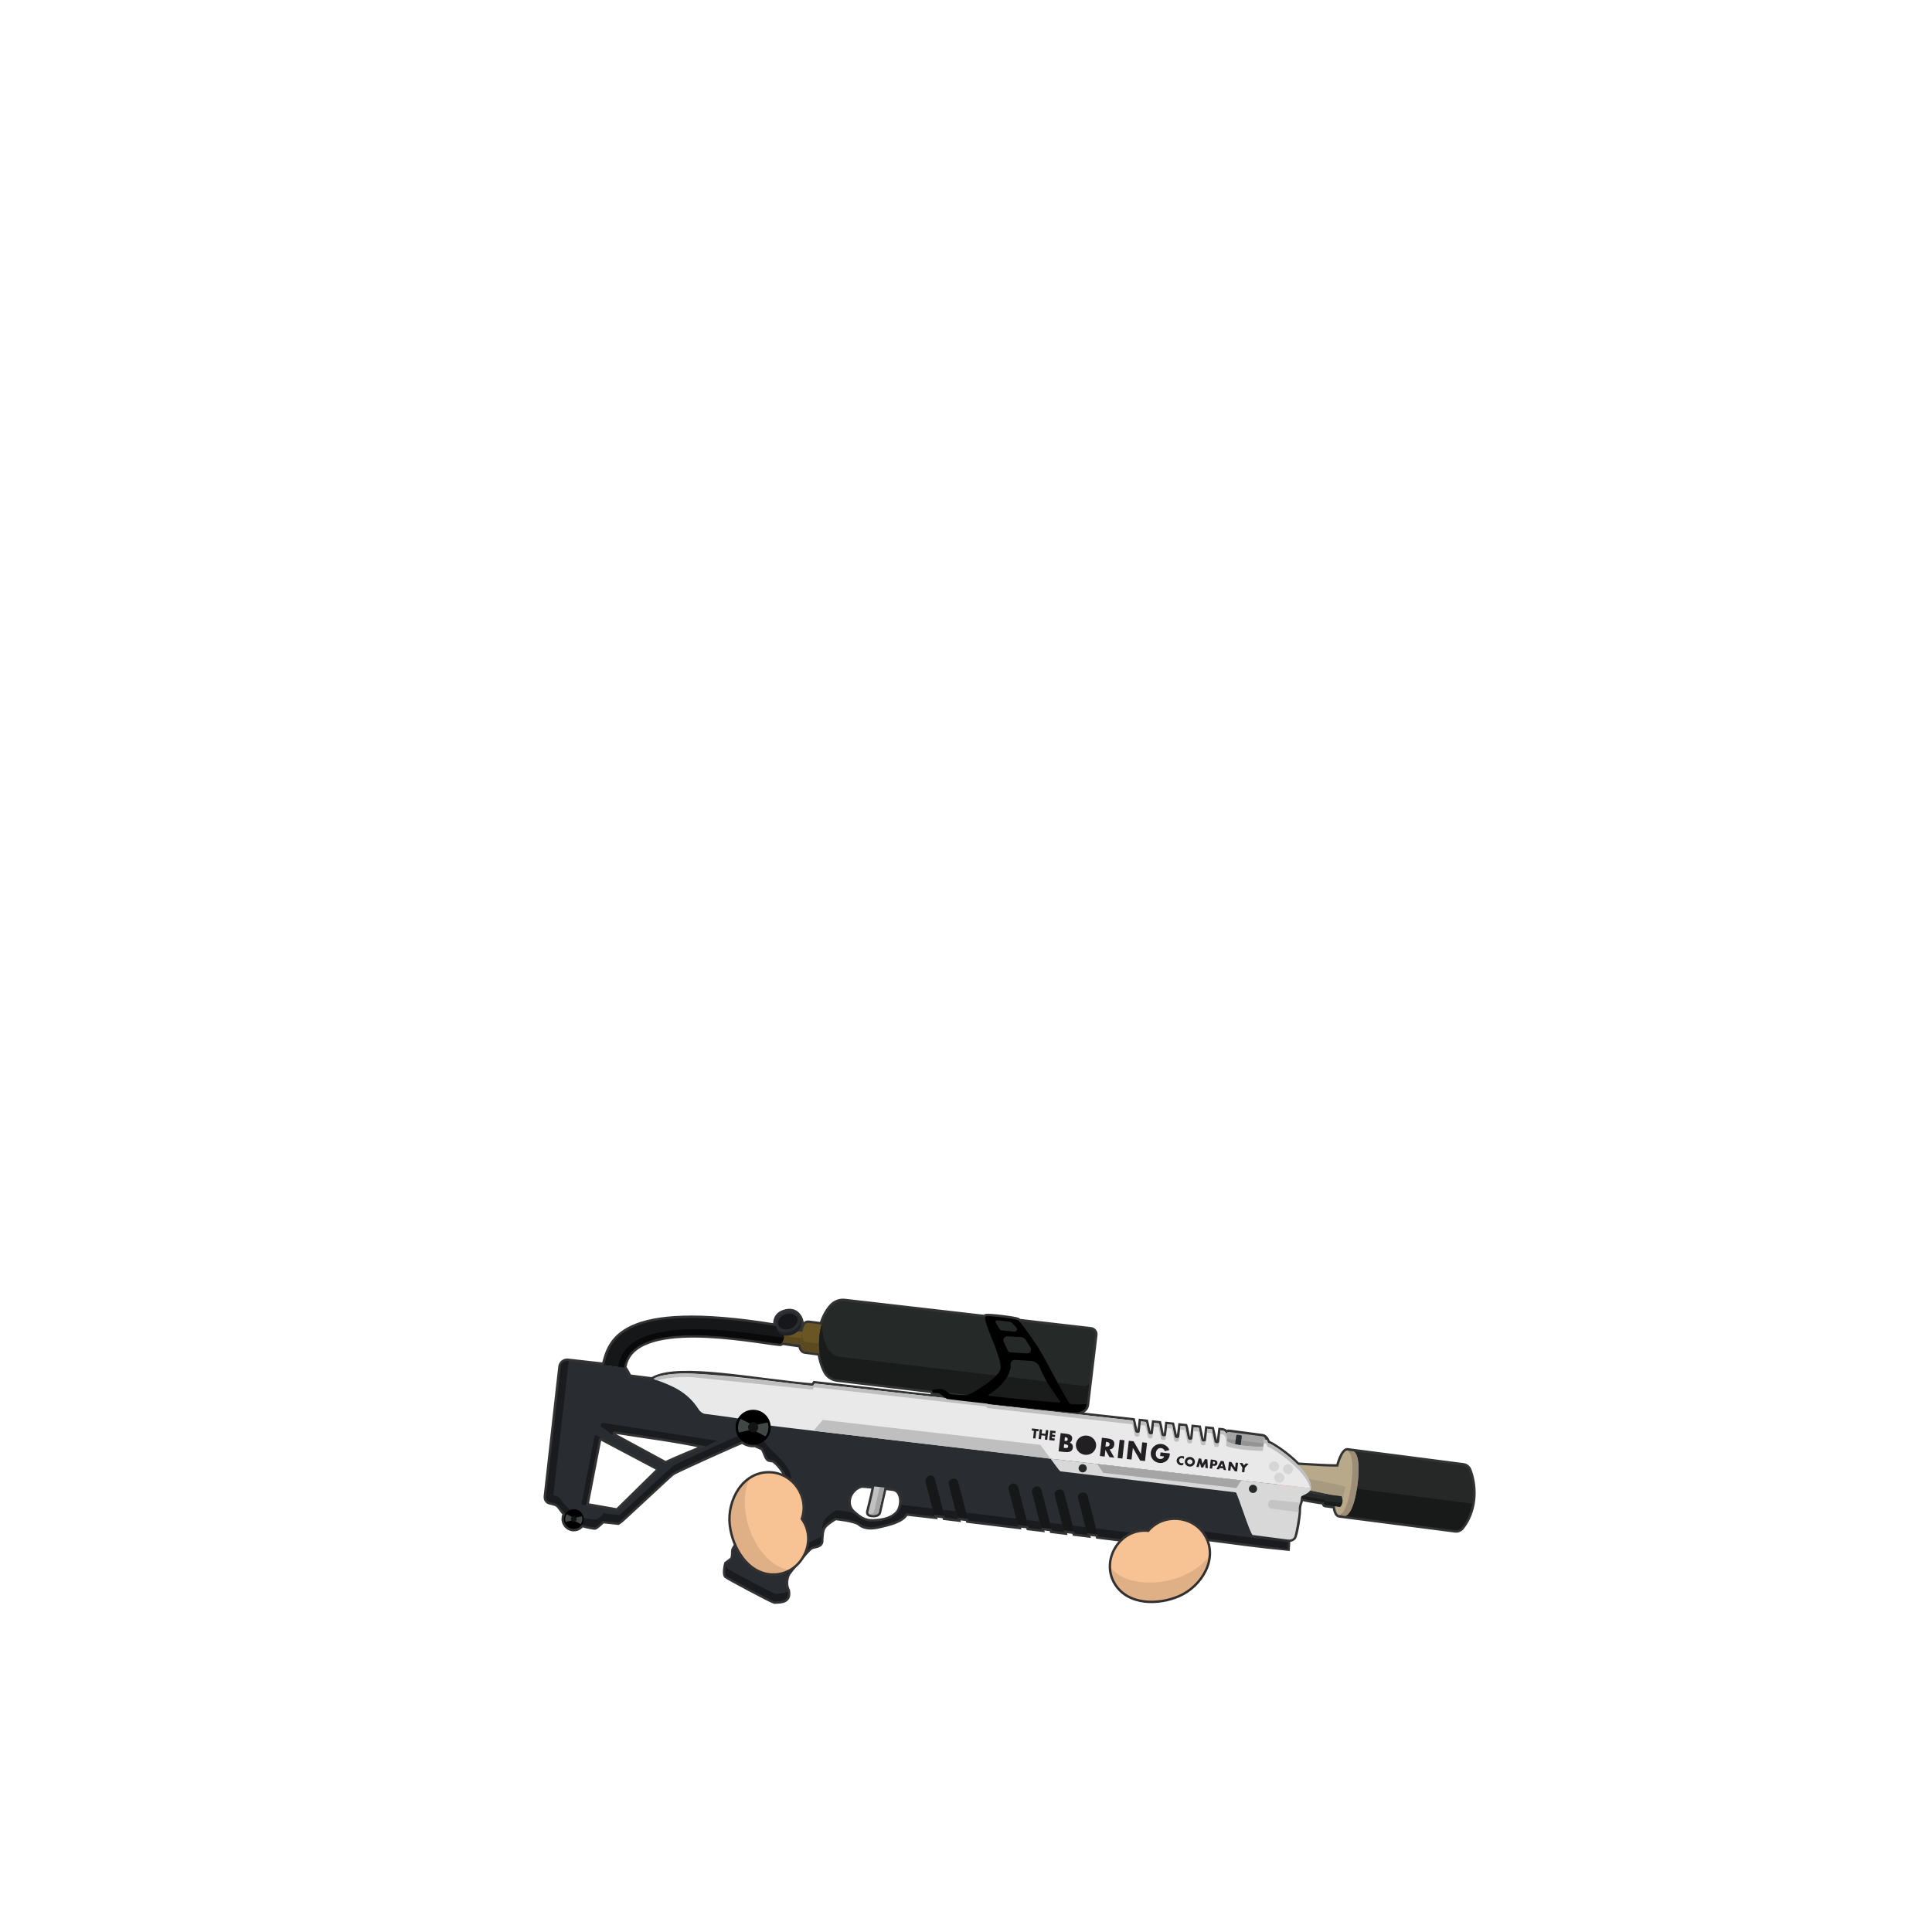 <svg xmlns="http://www.w3.org/2000/svg" width="4000" height="4000" fill="none" xmlns:v="https://vecta.io/nano"><style><![CDATA[.B{fill-rule:evenodd}.C{fill:#252a28}.D{fill:#161719}.E{fill:#a5a5a5}.F{fill:#292c31}.G{fill:#191c1b}.H{stroke-miterlimit:10}]]></style><path d="M2110.07 2735.42l148.74 17.13c5.26.67 9.18 5.7 8.5 11l-17.2 144.32c-1.86 14.36-17.68 17.64-29.8 16.28-30.24-2.17-112.1-10.92-175.9-18.02l1.5 1.4 299.47 33.36c1.64 6.6 2.3 10.18 4.14 18.1.72 3.1 1 7 5 7.5 3.97.5 4.8-.52 5.5-6l2.12-17.74 10.4 1.15c1.97 6.6 2.97 14.6 4.47 20.1s9 8 10 1l2.46-19.2 10.25 1.15c2.3 8.05 2.45 13.46 4.8 22.05 1.5 5.5 9.28 6.5 10 0l2.3-20.16 10.08 1.12c.6 1.84 4.03 18.66 5.1 23.54 1 4.5 8.5 4.74 9 1.5 1.5-9.5 2.54-18 3.12-23.1l9.95 1.1c1.93 5.5 3.13 15.37 4.8 22.5 1.04 4.42 2.6 5.22 5.12 5.5 4.5.5 4.98-4.8 5.5-9l1.97-17.06 10.57 1.18c1.96 8.88 3.68 16.22 4.96 23.88 1 6 9.56 5.23 9.9 1.66l2.7-23.58 9.6 1.08c1.3 5.34 3.83 16 5.3 23.34 1.5 7.5 9.14 6.08 9.5 2.5l2.94-23.8c5.06.3 9.72 1.24 11.56 6.3 1.36-2.26 3.8-3.15 6.58-2.78l68.93 9.15c5.5.73 9.78 8.5 10.88 13.35 6.28 1.1 38.28 21.38 62.18 45.6 21.14 1.2 59.1 4 83.47 3.7 5.55-20.67 12.96-34.26 19.35-33.44l239.62 31c5.4.7 10.1 4.4 12.1 9.48 14.73 38.34 11.13 86.4-15.18 119.07-3.25 4.05-8.5 6.16-13.66 5.48l-240.13-31c14.58 1.87 49.77 6.37-.06-.07-4.3-.56-7.4-7.58-9-18.67l-19.98-2.58c-2.2-.33-2.03-3.7-2.1-5.44-10.37-1.1-38.67-5.68-48.18-8.53-.57 3.18-.5 6.53-1.84 9.53-2.73 6.17-2.8 14.17-2.8 19.52-1.18 14.15-4.03 36.15-9.18 50.65-.9 2.5-5 6.5-13.05 5.96-.01 6.15-.25 12.24-.77 18.23-56.1-5.3-112-13.1-167.86-20.33l-17.8 24.85c-63-11.98-123.8-19.08-187.24-26.88l-19.3-2.37-1.06-4.1-21.56-2.6 1.02 4-26.72-3.3-1-3.9-21.62-2.6 1 3.88-25.37-3.1-1-3.84-21.63-2.6.98 3.8-26.72-3.27-.97-3.74-21.6-2.6.95 3.7-96.8-11.8h-.04l-6.72-.82-.93-3.56-21.6-2.6.92 3.55-26.7-3.22-.93-3.56-21.57-2.6.92 3.57-58.83-6.68c-7.27 15.38-36 21.94-55.17 26.32-13.7 3.13-29.14 4.84-40.9-4.94-9.77-8.13-50.54-12-50.54-12-27.5 18.05-28.08 19.04-29.56 50.4-2.7 9.3-14.88 6.37-22.2 11.75-6.7 4.8-45.86 50.77-47.36 56.25-4.1 11.37-4.72 21.64.63 32.8 3.62 20.95-10.94 21.5-27.57 22.03-3.6-.46-96.84-49.78-100.07-53.04-2.83-3.5-1.22-18.3.8-25 8.2-6.33 11.2-7.76 12.48-10.13 2.64-4.92 1.63-12.87 2.37-18.3 2.12-7.2 40.62-58.37 83.44-73.88 18.15-6.32 34.7-40.18 30.8-63.96-4.68-18.2-15.94-36.15-30.72-47.7-5.05-1.6-9.35-.82-11.82-3.05-4.8-4.32-5.48-12.75-10.76-21.3-.68-1.1-8.02-4.5-16.28-7.92-9.37 1.05-18.98-1.63-26.43-7.43-18.36 7.58-138.57 61.23-145.33 66.45-7.24 5.6-109.03 101.35-111.03 101.9l-33-3.5c-1.44 2.87-13.24 12.25-15.18 13.3-1.6.86-18.97-2.5-27.6-5.56-3.7 5.46-9.94 9.04-17.02 9.03-15.67-.02-25.43-17.77-17.57-30.95-4.08-4.46-8.18-10.05-11.36-14.4-6.03-8.22-11.78-7.4-21.4-10.4-5.02-1.57-7.57-6.44-6.98-11.66l30.22-268.2c.84-7.5 7.46-12.97 14.97-12.2l74.86 8.45c12.5-45.84 27.06-134.52 355.87-80.66-2.3-10.1.76-23.82 17.4-29 21.38-6.65 30.52 7.03 33.6 15.54 3.8 10.6 1.4 17.9-5 24l8.57 1.26c1.05-4.55 2.4-8.96 4.05-13.08 1.4-3.58 5.2-5.8 9-5.3l27.1 3.5c4.27-14.6 11.13-27.97 20.7-38.44 6.9-7.55 17.3-11.35 27.46-10.03l290.28 33.4c.15-.75.44-1.32.86-1.68 3.4-2.84 61.9 4.84 67 7.48.54.28 1.4 1.08 2.55 2.3zm-106.8 152.77l-40.2-4.8c1.96 1.37 3.6 2.47 4.55 2.78 2.82.93 28.67 3.1 35.65 2.03zm-73.1-8.74l-197.25-23.57c-10.17-1.3-19.27-7.62-24.04-16.7-5.7-10.92-9.58-23.7-11.55-37.18l-30.83-4c-5.83-.72-8.86-7.7-9-13l-38.5-5.5c0 1-2.2 2.7-4.82 2.44-56.4-5.78-307.65-57.8-322.3 50.04 4.74 4.2 9.6 17.44 11.96 18.6l56.67 7.1c-2.03-.73-7-1.7-7-3.2 54.5-28.5 209.5 4.5 329.73 14.6l3.42-4.82 3.18.37 268.92 30.52c-4.03-2.9-12.18-9.58-14.28-10.4-2.57-1-10.6-.68-12.35-1.02-1.32-.26-2.02-2.6-1.96-4.3zm827.04 215.8l-10.77-1.4c-1.87-.2-2.47 1.98-2.96 3.35-9.32-1.42-26.15-4.75-35.3-6.84 1.8-1.36 3.38-2.9 4.47-4.65 14.84 3.25 29.82 5.85 44.56 9.53zm-989.47 37.57c-21.64-17.32-9.43-50.67 15.53-57.34 2.33-.33 14 .7 26.97 2.04-3.64 18-9.9 43.16-12.32 52.68-.58 2.27.76 4.66 3 5.34 4.5 1.33 17.06 2.3 18.53-4.58l11.6-51.2 18.37 2.13c21.98 4.1 20.6 39.85 7.44 52.1-10.72 10.93-26.96 14.64-41.6 15.78-19.65 2.2-31.1-2.23-47.5-16.95zm-554.2-16.3l26.68-137.4c.44-1.86 2.6-2.84 4.28-2l115.9 61.27c2.8 1.48 3.32 5.4 1.1 7.58l-83.34 81.87-64.64-11.3zm247.83-121.9c-71.36-15.12-119.36-20.12-187.98-31.16-5.27-.7-7.06 6.42-2.8 8.58l107.23 58.16c24.2-11.2 55.7-24.2 83.55-35.58z" fill="#ff6a6a" stroke="#333" stroke-width="10" class="B"/><path d="M1616.9 2776.8l58.7 7.8 3.3-24.95-58.7-7.8-3.32 24.96z" fill="#695624"/><path d="M1618.4 2765.46l-1.76 13.64 42.45 5.5 1.76-13.64-42.45-5.5z" fill="#5b4920"/><path d="M1250.56 2826.38c8.84.97 31.4 4.5 41.25 6.06 14-108.44 265.9-56.28 322.37-50.5 10.55 1.07 12.47-33.08 5.5-34.28-342.3-58.53-356.44 32.37-369.12 78.72z" class="D"/><path d="M1291.8 2832.44c14.02-108.44 265.9-56.27 322.37-50.5 4.8.5 7.83-6.34 9.02-14-.97.8-2.2 1.17-3.46 1.06-59.27-5.94-324.17-59.55-339.73 61.15 3.43.9 7.35 1.78 11.8 2.28z" fill="#09090a"/><path d="M1834.35 3065.2l-14.9 65.76c-1.47 6.87-14.02 5.9-18.53 4.58-2.24-.68-3.58-3.07-3-5.34 3.37-13.32 14.3-57.27 15.03-69.4.83-14.32 21.4 4.4 21.4 4.4z" fill="#c1c1c1"/><path d="M1800.05 3135.2c4.76 2.93 17.92 2.32 19.4-4.25l14.9-65.75c-10.03-9.13-25.16-15.07-9.75-1.26l-14.9 65.75c-.82 3.8-6.4 5.2-9.64 5.5z" class="E"/><path d="M2447.92 3198.03l-531.04-64.06-19.7-98.02 537.1 65.1 13.66 97z" class="D"/><path d="M1130.58 3098.05c-.6 5.22 1.96 10.1 6.98 11.66 9.62 3.02 15.37 2.2 21.4 10.4 3.86 5.28 9.08 12.4 13.95 17.08-4.1 25.1 17.15 26.03 28.27 18.42 3.8.85 30.54 6.7 32.48 5.66s12.58-9.7 14.02-12.57c9.3 1.2 23.83 2.46 33 3.5 2-.56 103.8-96.32 111.03-101.9s144.58-66.72 147.63-67.34c3.05-.6 38.86 13.72 40.4 16.24 1.56 2.53 8.54 20.2 10.25 21.26 1.72 1.07 6.83 1.36 12.33 3.1 14.78 11.54 26.04 29.48 30.72 47.7 3.9 23.78-12.65 57.64-30.8 63.96-42.82 15.5-81.32 66.7-83.44 73.88-1.65 12.08-1 15.73-2.37 18.3-1.27 2.37-4.28 3.8-12.48 10.13-2 6.7-3.6 21.5-.8 25 3.23 3.26 96.48 52.58 100.07 53.04 16.63-.54 31.2-1.08 27.57-22.03-5.35-11.17-4.73-21.44-.63-32.8 1.5-5.48 40.67-51.45 47.35-56.25 7.34-5.38 19.5-2.46 22.22-11.75 1.48-31.37 2.05-32.36 29.56-50.4 0 0 40.77 3.86 50.54 12 11.77 9.78 27.2 8.07 40.9 4.94 19.18-4.38 47.9-10.94 55.17-26.32.42-.2 22.93 2.4 58.83 6.68l-18.13-69.92c-3.57-13.77 15.38-21.48 19-7.4l20.7 79.92 26.7 3.22-18.6-71.8c-3.26-12.6 16.33-17.67 19.6-5.08l20.6 79.5 103.57 12.62-19.95-76.97c-3.26-12.63 16.36-17.7 19.62-5.07l21.94 84.7 26.72 3.27-19.83-76.64c-3.3-12.4 16.57-17.93 19.6-5.08l21.88 84.38 25.37 3.1-19.75-76.32c-3.2-12.4 16.6-17.93 19.6-5.07l21.77 84.03 26.72 3.3-19.68-76.03c-3.26-12.6 16.34-17.67 19.6-5.07l21.68 83.8 183.1 22.57 3.5 4.1 19.92 2.58 17.8-24.84 167.86 20.32c5.17-59.3-16.96-127.4-25.87-185.06l-1335.98-170.05c-2.76-1.35-8.92-19.16-14.32-19.85l-113.74-13.07c-7.5-.77-14.13 4.7-14.97 12.2l-30.22 268.2zm652.68-22.58c-24.96 6.67-37.17 40.02-15.53 57.34 16.4 14.72 27.86 19.14 47.5 16.95 14.65-1.14 30.9-4.85 41.6-15.78 13.15-12.24 14.54-48-7.44-52.1-9.15-1.1-60.95-7.15-66.15-6.42zm-543.05-96.36l-26.68 137.4c12.8 2.45 45.45 7.76 64.64 11.3l83.34-81.87c2.2-2.18 1.68-6.1-1.1-7.58l-115.9-61.27c-1.68-.84-3.84.14-4.28 2zm221.15 15.5c-11.36 4.38-67.36 27.88-83.55 35.58l-107.23-58.16c-4.26-2.16-2.47-9.28 2.8-8.58l133.26 18.2c21.7 5.6 38.4 9 54.72 12.97z" class="B F"/><path d="M2785.5 3138.75l227.27 29.34c5.15.68 10.4-1.43 13.66-5.48 7.24-9 18.96-27.4 22.64-55.85 2.83-21.37.27-43.1-7.46-63.22-2-5.08-6.7-8.77-12.1-9.48l-226.7-29.33s15.87 5.9 7.7 69.1c-8.18 63.2-25.02 64.93-25.02 64.93z" fill="#262827"/><g fill="#b8a98a"><path d="M2798 3072.2c4.78-36.98 1.15-67.94-8.12-69.14-9.26-1.2-20.64 27.82-25.42 64.8s-1.15 67.94 8.1 69.14c9.27 1.2 20.65-27.82 25.43-64.8z"/><path d="M2673.9 3032.28c14.8-.1 94.3 7.23 114.7 2.87 2.65 17.62-4.28 60.05-10.28 67.4-15.8-9.78-82.17-17.28-84.96-23.24s-19.45-47.03-19.45-47.03z"/></g><path d="M2683.6 3056.16l9.7 23.14c2.84 6 69.2 13.47 85.02 23.25 2.57-3.15 5.32-12.76 7.4-24.1-23.06-8.46-83.55-16.54-102.13-22.28z" fill="#a89a80"/><path d="M2749.3 3097.88c-6-.08-43.87-7.7-47.24-9.12-3.36-1.42-11.6 9-11.9 11.5-.33 2.5 47.36 10.13 54.35 10.32s4.8-12.7 4.8-12.7z" class="C"/><path d="M2690.16 3100.26c-.33 2.48 47.37 10.12 54.35 10.3 4.54.13 5.2-5.3 5.13-9.1-.7 1.9-2 3.3-4.37 3.25-6.12-.16-43.42-6.07-52.4-9.18-1.5 2.02-2.6 3.83-2.7 4.7z" class="G"/><path d="M2541.14 2994.32l68.93 9.16c3.74.5 7.18-2.14 7.67-5.88l2.14-16.06c.5-3.74-2.14-7.17-5.87-7.67l-68.93-9.15c-3.74-.5-7.18 2.13-7.67 5.87l-2.14 16.06c-.5 3.74 2.13 7.18 5.87 7.67z" class="E"/><path d="M2536.64 2971.4l-2.03 20.1c-2.3 17.82 81.17 22.25 82.65 10.7l2.03-20.1c-.47 3.65-3.97 6.38-7.66 5.9l-69.06-8.92c-3.7-.47-6.4-4-5.93-7.66z" fill="#939393"/><path d="M2558.65 2997.05l6.95.9c1.3.17 2.48-.74 2.64-2.04l2.83-21.88c.17-1.3-.74-2.47-2.04-2.64l-6.95-.9c-1.3-.16-2.47.75-2.64 2.04l-2.83 21.88c-.17 1.3.75 2.48 2.04 2.64z" class="F"/><path d="M2174.96 3020.15c2 1.63 17.97 25.78 20.9 26.15l362.68 43.53c3.54 1.45 29.93 87.56 35.1 88.22l71.8 9.3c10.55 1.16 12.85-3.23 14.16-5.47 1.4-2.37 9.34-43.05 9.07-51.05.02-5.5-2.24-12.86 1.75-17.65 3.16-4.3 1.8-10.38 3.97-15 .9-1.9 19.15-6.7 19.73-16.97l-539.17-61.05z" fill="#d8d8d8"/><path d="M2633.22 3123.5l55.5 7.35c.03-7.9.23-12.44 2.8-19.65l-56.24-5.82c-11.47-1.05-13.75 16.63-2.07 18.12z" fill="#c4c4c4"/><path d="M1354.34 2855.5c38.98 13.76 68.5 26.2 92.18 62.4 2.48 4.67 9.12 8.88 12.4 9.3 61.5 7.97 86.9 11.08 136.13 24.34 5.68 1.53 577.86 66.97 579.84 68.6l539.2 61.12c2.1-37.83-78.82-92.23-89.2-94.05-1.25-5.43-1.16-6.53-7.47-6.57-.86-.1-.8 15.27-2.74 15.56-14.65-.67-63.6-2.16-75.18-11.37 1.54-22.93-5.1-22.57-12.56-23.65l-2.75 24c-.36 3.58-4.5 5.35-6.82 5.05-6.46-.73-7-29.3-8.17-31.07l-9.6-1.08-2.7 23.58c-.34 3.57-4.85 4.25-7.18 3.95-4.48-.5-6.5-27.7-7.68-29.5l-10.57-1.18-2.64 23.1c-.36 3.57-4.18 5.3-6.5 5-4.97-.56-7.1-28.2-8.26-30.02l-9.95-1.1-2.58 22.6c-.34 3.58-4.97 3.65-7.3 3.34-4.97-.56-6.2-26.04-7.35-27.88l-10.08-1.12-2.54 22.14c-.36 3.57-4.98 3.6-7.3 3.3-6.24-2.72-6.08-25.47-7.26-27.32l-10.25-1.15-2.48 21.65c-.35 3.58-4.76 2.38-7.08 2.07-4.9-1.87-6.2-23.74-7.37-25.6l-10.4-1.15-2.42 21.16c-.35 3.58-4.95 3.5-7.28 3.2-5.3-2.1-5.9-24.35-7.06-26.22l-299.47-33.36-3.82-3.56-355.42-39.7-3.42 4.82c-15.15 2.25-297.3-46.32-328.9-13.6z" fill="#e9e9e9"/><path d="M2666.7 3052.28c5.75.01 10.42-4.65 10.43-10.4.01-5.76-4.65-10.43-10.4-10.44-5.76-.01-10.43 4.65-10.44 10.4 0 5.75 4.65 10.42 10.4 10.43zm-28.98-5.72c5.75.01 10.42-4.65 10.43-10.4s-4.65-10.42-10.4-10.43c-5.76-.01-10.43 4.65-10.44 10.4-.01 5.76 4.65 10.43 10.4 10.44zm10.88 23.2c5.76.01 10.43-4.65 10.44-10.4.01-5.76-4.65-10.43-10.4-10.44-5.75 0-10.42 4.65-10.43 10.4s4.65 10.43 10.4 10.43z" fill="#d6d6d6"/><path d="M2594.18 3091.04c4.7 0 8.5-3.8 8.5-8.48.01-4.7-3.8-8.5-8.47-8.5-4.7-.01-8.5 3.78-8.5 8.47 0 4.7 3.8 8.5 8.48 8.5zm-352.62-42.64c4.7.01 8.5-3.8 8.5-8.48 0-4.7-3.8-8.5-8.48-8.5s-8.5 3.8-8.5 8.48c-.01 4.7 3.78 8.5 8.47 8.5z" class="C"/><path d="M2284.02 3049.35l275.74 31.33 10.32-15.74-297.95-33.77 11.9 18.18z" class="E"/><path d="M1684.17 2962.26l490.8 57.88-21.12-28.74-450.34-51.67-19.33 22.53z" fill="#bfbfbf"/><path d="M2785.5 3138.7l227.28 29.38c5.15.67 10.4-1.44 13.67-5.48 6.67-8.27 17.16-24.6 21.63-49.4l-238.75-30.87c-8.52 54.9-23.83 56.36-23.83 56.36z" fill="#181919"/><path d="M2457.5 3205l2.55 2.6 19.92 2.58 17.8-24.85 59.2 7.67 107.23 13.86c1.2.15 2.27-.8 2.26-2l-.1-11.83-173.56-22.36-16.67 23.24-19.9-2.58-3.5-4.1-184.03-22.7 4.82 16.42 184 24.04zm-205.65-26.74l-26.72-3.3-4.8-16.4 27.3 3.36 4.22 16.34zm-48.3-5.96l-25.37-3.1-4.8-16.4 25.94 3.15 4.22 16.35zm-47-5.74l-26.73-3.27-4.8-16.42 27.3 3.33 4.23 16.36zm-48.34-5.92l-103.57-12.62-4.8-16.45 104.15 12.67v.06l4.23 16.34zm-125.13-15.24l-26.7-3.22-4.82-16.45 27.3 3.28v.06l4.22 16.33z" fill="#191b1e"/><path d="M2743.6 3115.77l30.14 3.9c.72.1 1.47-.24 1.9-.83 4-5.74 4.97-13.25 2.56-19.82-.26-.68-.9-1.2-1.62-1.28l-30.14-3.9c-.8-.1-1.63.35-2 1.07-2.6 5.32-3.65 13.5-2.5 19.3.17.8.85 1.44 1.66 1.56z" class="C"/><path d="M2741.87 3114.2c.17.82.86 1.46 1.7 1.56l30.14 3.9c.72.1 1.47-.24 1.9-.83 2.74-3.93 4.2-8.8 3.85-13.6-.66 2.04-1.6 3.98-2.84 5.75-.42.6-1.17.92-1.9.83l-30.14-3.9c-.84-.1-1.53-.75-1.7-1.57-.3-1.94-.37-3.9-.2-5.87-1.27 4.55-1.55 7.06-.82 13.72z" class="G"/><path d="M2772.63 3137.1l12.86 1.65s16.86-1.65 25.03-64.85c8.16-63.2-7.7-69.1-7.7-69.1l-12.86-1.67c9.27 1.2 12.9 32.16 8.12 69.15-4.78 37-16.17 66-25.44 64.8z" fill="#9b8e78"/><path d="M1361.12 2857.95l-6.78-2.45c-6.84-2.7 31.46-14.68 80.7-11.87 49.25 2.8 248.2 25.6 248.2 25.6l3.42-4.82 355.5 39.62 3.82 3.56 299.47 33.36 4.78 22.8c.64 3.1 8.07 4.27 9.37.97l-.8 7.05c-.43 3.82-8.82 3.4-9.56-.22l-4.8-22.8-299.47-33.37-3.82-3.56-355.46-39.66-3.4 4.8-248.2-25.58c-32.14-1.86-59.64 2.47-72.95 6.58zm1147.18 109l-5.2-.54-4.3-.47.9-7.86 9.6 1.08 5.43 25.8c.68 3.3 8 4.42 9.36.97l-.8 7.05c-.45 3.97-8.77 3.56-9.57-.22l-5.4-25.8zm17.82 2.05l3.7.4c2.67.34 11.05 3.08 8.72 23.22-.5 4 32 8.23 38.4 9.06s34.83 2.6 36.8 2.3c1.1-.15 2.2-9.38 1.85-9.32-10.35 1.7-65.8-1.77-75.3-11.4 2.07-18.38-6.8-21.28-9.46-21.63l-3.83-.43-.9 7.8zm95.26 19.9c1.36.18 2.58 6.12 2.58 6.12 9.67 1.7 80.56 49 88.5 86.06l1.7.2c2.1-37.83-78.82-92.24-89.2-94.05 0 0-1.2-5.94-2.57-6.12-1.62-.22-3.27-.25-4.9-.45-.48-.08-.88 6.7-.97 7.8 1.62.2 3.25.24 4.86.44zm-150.73-26.1l10.45 1.18 5.3 25.3c.8 3.85 9.08 4.56 9.56.22l.8-7c-1.26 3.23-8.64 2.56-9.37-.96l-5.3-25.32-10.57-1.18-.9 7.75zm-17.52-1.95l-9.82-1.1.88-7.76 9.95 1.1 5.2 24.8c.67 3.3 8 4.4 9.35.97l-.8 7c-.42 3.98-8.77 3.56-9.56-.22l-5.2-24.8zm-37.13-4.15l10 1.12 5.1 24.32c.75 3.62 9.14 4.04 9.56.22l.8-7.05c-1.35 3.45-8.68 2.34-9.37-.97L2427 2950l-10.08-1.12-.93 7.8zm-17.22-1.9l-10.14-1.13.9-7.76 10.25 1.15 4.97 23.8c.63 3.1 8.07 4.27 9.36.97l-.82 7c-.46 4.16-8.87 3.1-9.55-.22l-4.97-23.8zm-37.48-4.18l10.3 1.13 4.9 23.32c.74 3.63 9.15 4.05 9.56.22l.84-7.5c-1.3 3.28-8.62 2.06-9.26-1.05l-5-22.74-10.4-1.15-.9 7.76z" fill="#bfbfbf"/><g fill="#191b1e"><path d="M1203.65 3114.9c2.92.83 5.9 1.17 9.88 1.62l26.66-137.4c.44-1.86 2.6-2.84 4.28-2l-9.25-5.15c-1.7-.85-3.9.2-4.27 2.1l-27.3 140.83zm-58.08-19.14l32.06-277.9c-10.32-1.17-15.84 3.2-16.83 12l-30.22 268.2c-.6 5.22 1.96 10.08 6.98 11.66 9.57 3 15.38 2.26 21.4 10.47 16.82 22.95 30.3 37.38 74.04 42.3 1.94-1.04 13.24-10.85 14.68-13.73 2.28.3 31.04 4.04 33 3.5 1-.28 28.26-25.6 55.56-50.95l55.47-50.96c7.24-5.58 144.58-66.72 147.63-67.34 3.05-.63 38.86 13.72 40.4 16.24 1.56 2.53 8.53 20.18 10.25 21.26s6.83 1.36 12.33 3.1c15.98 12.93 29.38 33.17 31.45 54.04 18.26-39.4-34.83-66.5-52-93.95-1.57-2.5-37.4-16.86-40.42-16.24-3.03.6-140.38 61.73-147.63 67.34-3.47 2.7-28.7 26.12-54.23 49.84l-56.8 52.07c-1.98.52-30.73-3.2-33-3.5-1.4 2.87-12.02 11.54-14.02 12.58-35.62.9-57.66-17.95-74.65-41.1-5.04-6.88-7.55-6.52-15.46-8.93zm556.95 71.17c-1.24-20.3 9.6-27.47 25.1-37.73 3.1-2.06 3.65-2.35 7.32-2 7.27.68 23.77 2.23 33.87 6.6 16.58 14 27 18.14 46.4 15.97 21.72-1.7 46.46-10.3 51.03-34.16.4-.13 32 3.82 64.26 7.66l4.23 16.33-58.83-6.7c-8.57 18.15-47.05 24.03-64.43 28.52-9.57 1.56-23.53-.38-31.65-7.14-9.77-8.12-50.53-11.98-50.53-11.98-8.6 6.27-24.84 15.14-26.77 24.63zm-73.72 98.42v.1h.02c-.01-.04-.01-.07-.02-.1z"/><path d="M1628.8 3265.35c.54-9.47 40.1-53.5 48.7-60.9 4.62-2.26 8.5-3.37 11.72-4.3 8.45-2.42 12.1-3.47 11.4-20.45-5.9 8.14-21.05 9.22-28.95 17.37-17.86 18.4-46.23 47.67-42.85 68.26zm-25.6 50.2c-3.6-.47-96.84-49.78-100.07-53.04h.02c-2.78-3.25-1.1-17.6.5-24.2-.07 3.95.27 7.38 1.48 8.62 3.23 3.24 96.5 52.57 100.08 53.03 6.95-.1 22.55-.9 25.55-6.44 3.65 20.87-10.98 21.55-27.57 22.03zm-334-344.5c-.05.03-23.1-16.5-23.1-16.5l.02-.04c-4.2-2.4-2.03-9.06 2.77-8.55L1485 2983c-8.5 3.5-15.5 7.5-23.43 11.48-65.57-13.5-122.1-21-188.24-30.95-4.06-.53-6.76 4.36-4.14 7.5z"/></g><path d="M1187.9 3165.47c11.3.02 20.5-9.14 20.5-20.45s-9.14-20.5-20.45-20.5c-11.3-.01-20.5 9.14-20.5 20.45s9.14 20.5 20.45 20.5z" fill="#000"/><path d="M1189.14 3142.7l-.72 5.6 13.9 7.2c1.7-2.3 2.8-5 3.22-7.84.43-2.83.17-5.73-.75-8.44l-15.64 3.48zm-17.97 8.34l15.02-3.36.72-5.62-13.64-7.03c-3.08 4.6-4.06 10.54-2.1 16z" fill="#414744"/><path d="M1187.9 3150.9c3.26.01 5.9-2.63 5.9-5.9.01-3.26-2.63-5.9-5.9-5.9-3.26 0-5.9 2.64-5.9 5.9 0 3.26 2.63 5.9 5.9 5.9z" fill="#121413"/><path d="M1559.3 2991.5c20.08.03 36.4-16.23 36.42-36.3.03-20.1-16.23-36.4-36.32-36.43-20.08-.03-36.4 16.23-36.42 36.32s16.23 36.4 36.32 36.42z" fill="#000"/><path d="M1561.53 2951.06l-1.3 10 24.66 12.75c6.04-8.27 7.7-19.22 4.4-28.9l-27.76 6.16zm-31.9 14.82l26.66-5.97 1.3-10-24.16-12.43c-5.45 8.13-7.28 18.66-3.8 28.4z" fill="#414744"/><path d="M1559.34 2965.6c5.8.01 10.48-4.67 10.5-10.45s-4.67-10.48-10.46-10.5c-5.78 0-10.47 4.68-10.48 10.46s4.67 10.48 10.45 10.48z" fill="#121413"/><path d="M1659.1 2790.57c.46 3.84 3.56 6.95 7.4 7.43l31.17 4.05c5.7-18.27 18.56-43 4.55-59.55l-28.1-3.63c-3.8-.5-7.6 1.73-9 5.3-5.6 14.03-7.82 31.4-6.03 46.4z" fill="#695624"/><path d="M1656.52 2730.7c-3.06-8.52-11.23-20.9-32.6-14.24-18.37 5.7-20.2 21.82-16.54 31.98 6.15 17.08 23.74 21.33 39.4 10.84 9.18-6.15 14.33-15.88 9.76-28.58z" class="F"/><path d="M1636.27 2750.86c10.78-3.88 17.13-13.66 14.18-21.84s-14.07-11.66-24.85-7.78c-10.77 3.88-17.12 13.66-14.18 21.84 2.95 8.17 14.07 11.66 24.85 7.78z" class="D"/><path d="M1608.45 2750.94c7.68 30.05 66.4 9 46.86-22.9 4.36 11.57-2.22 19.93-10.92 25.44-11.4 7.24-29.93 6.7-35.94-2.54z" fill="#202226"/><path d="M1666.5 2798l34.75 4.66c-.83-6.6-.43-13.5-.24-20.16l-32-3.98c-9.6-1.2-8.13-14.26-7.67-21.14-2.02 10.27-9.43 38.8 5.17 40.62z" fill="#5b4920"/><path d="M1732.9 2855.88l506.17 60.5c5.3.7 10.32-3.18 11-8.5l17.2-144.32c.7-5.3-3.23-10.34-8.5-11l-509.42-58.64c-10.15-1.32-20.55 2.48-27.46 10.03-30.53 33.4-33.45 96.2-13.06 135.24 4.77 9.08 13.87 15.4 24.04 16.7z" class="C"/><path d="M1732.9 2855.88c-10.17-1.3-19.27-7.62-24.04-16.7-15.43-29.54-16.9-66.87-7.14-98.5.33 23.8 7.57 64.58 37.16 68.43l506.16 60.47c4.22.54 8.42-1.78 10.2-5.64l-5.24 43.92c-.67 5.26-5.7 9.2-11 8.5l-506.1-60.48z" class="G"/><path d="M1932.12 2883.74c1.76.34 9.78.01 12.35 1.02 2.57 1 14.23 10.83 16.25 11.65 1.8.72 207.43 24 259.58 27.75 15 1.7 28.1-2.98 29.62-16.4-5.05-.93-28.63.9-34.1-1.18s-52.62-95.94-67.83-119.1c-11.97-18.23-36.25-52.17-40.47-54.36-5.1-2.64-63.6-10.32-67-7.48-8.1 6.83 35.65 86.1 30.66 109.44-3.77 17.72-61.07 51.9-67.73 53.07s-33-1.05-35.85-2-12.12-9.07-17.06-9.97c-4.93-.9-19.28.62-20.07 1.9-.8 1.26-.12 5.32 1.64 5.66zm168.26-126.9l-26.42-2.46c-1.72-.15-3.3-1.13-4.2-2.6l-8.24-13.4c-1.34-2.18.53-5.02 3-4.75l24.85 2.78a11.149 11.149 0 0 1 7.04 3.6l8 8.78c2.9 3.2.15 8.43-4 8.05zm26.05 45.2l-34.72-2.2c-2-.12-3.84-1.35-4.72-3.16l-9.04-18.58c-2.57-5.3 1.62-11.6 7.5-11.3l27.7 1.46c4.48.25 8.65 2.74 11 6.57l9.4 15.37c3.23 5.27-.95 12.23-7.12 11.86zm-79.04 85.17c43.54-27.83 45.67-55.8 44.94-61.04-.82-5.78 3.18-11 9-10.68l33.35 2.14c8.08.6 15.27 5.96 18.13 13.54 10.67 27.68 33.1 58.13 41.42 68.9 1.15 1.5-.06 3.82-2 3.66-19.58-1.5-90.9-7.2-144.3-13.92-1.3-.18-1.62-1.95-.55-2.6z" fill="#000"/><g fill="#221f23"><path d="M2136.65 2957.4l13.92 1.57-.5 4.47-4.47-.5-1.73 15.4-4.97-.56 1.73-15.4-4.47-.5.5-4.47zm19.98 10.3l.9-7.95-4.97-.56-2.24 19.88 4.97.56.9-7.95 7.95.9-.9 7.95 4.97.56 2.24-19.87-4.97-.56-.9 7.95-7.95-.9zm418.63 66.24l-2.9-4.8-5.96-.67 5.9 10.2-1 8.97 4.97.56 1.04-9.2 7.83-8.43-5.97-.67-3.9 4.04zm-90.9-5.16l-2.5 8.77-4.97-.56 5-17.55 4.97.56 2.82 10.67 5.13-9.77 4.96.56.97 18.22-4.97-.56-.48-9.1-4.5 8.55-3.97-.45-2.47-9.33z"/><path d="M2533.55 3025.26l4.94 18.67-4.97-.56-.82-3.1-7.62-.86-1.5 2.85-4.97-.56 8.97-17.1 5.96.67zm-3.56 4.78l-2.92 5.56 4.53.5-1.6-6.07z" class="B"/><path d="M2547.43 3044.94l1.15-10.16 7.8 11.17 4.97.56 2-17.9-4.97-.56-1.2 10.74-7.73-11.74-4.97-.56-2 17.88 4.96.56zm-369.78-67.34l.33-2.98 6.22.7.5-4.47-6.2-.7.4-3.48 6.2.7.5-4.47-11.18-1.26-2.24 19.87 10.93 1.23.5-4.47-5.96-.67z"/><path d="M2520.5 3029.33c.6-5.42-4.8-6.58-8.77-7.03l-4.96-.56-2.08 18.4 4.97.56.68-5.97c6.37.65 9.6-.42 10.16-5.4zm-4.96-.56c.18-1.66-.97-2.63-3.95-2.96l-.56 4.97c2.98.33 4.24.3 4.5-2zm-53.18 7.6c5.76.65 10.94-3.27 11.55-8.76.62-5.5-3.55-10.46-9.3-11.1s-10.94 3.27-11.55 8.76c-.62 5.5 3.55 10.46 9.3 11.1zm.56-4.97c3.02.34 5.72-1.6 6.03-4.35.3-2.74-1.9-5.24-4.9-5.58s-5.72 1.6-6.03 4.35c-.3 2.74 1.9 5.24 4.9 5.58z" class="B"/><path d="M2448.2 3014.64c1.22.14 2.37.45 3.42.9l-.58 5.18c-.88-1.17-2.22-2-3.78-2.16-3.02-.34-5.74 1.83-6.08 4.85s1.83 5.74 4.85 6.08c1.56.18 3.05-.32 4.16-1.27l-.47 4.2c-.1 1-3.48 1.62-4.7 1.48-4.48-.5-9.5-5.07-8.88-10.56.62-5.48 6.02-9.38 12.05-8.7zm-130.03-33.78l9.93 1.12-4.25 37.77-9.94-1.12 4.26-37.77zm28.83 3.24l15.15 26.3 2.73-24.27 9.94 1.12-4.26 37.76-9.93-1.12-15.15-26.3-2.74 24.27-9.94-1.12 4.26-37.76 9.94 1.12z"/><path d="M2291.34 2977.84l-9.94-1.12-4.25 37.76 9.93 1.12 1.55-13.76 8.4 14.88 9.94 1.12-9.53-16.9c4.6-.62 8.75-3.03 9.57-10.26 1.12-9.94-7.7-11.94-15.66-12.84zm-1.5 7.38l-1.06 9.44c.07.01.17.02.28.04 1.7.22 7.65 1.02 8.2-3.86.55-4.86-4.93-5.38-7.02-5.58-.15-.01-.28-.03-.4-.04z" class="B"/><path d="M2246.23 3012c11.52 1.3 21.87-6.54 23.1-17.52 1.23-10.97-7.1-20.93-18.63-22.22-11.53-1.3-21.87 6.54-23.1 17.52-1.24 10.97 7.1 20.93 18.63 22.22z"/><path d="M2205.88 2968.2l-9.94-1.12-4.25 37.76 9.93 1.12c9.44 1.07 18.5 1.08 19.62-8.86.78-6.95-4.46-9.56-6.4-10.28.1-.08.2-.15.3-.23l.38-.28c1.62-1.2 3.7-2.72 4.25-7.5.95-8.44-7.94-9.95-13.9-10.62zm-1.04 7.43c3.18.36 6.16.7 5.7 4.67-.4 3.58-3.22 3.2-5.74 2.9-.16-.03-.33-.05-.5-.07-.1-.01-.2-.02-.32-.04l.84-7.45zm-1.62 14.4l-.84 7.45 1.3.2c2.93.46 7.3 1.15 7.74-2.7.46-4.08-4.1-4.54-7.3-4.86h-.04l-.84-.1z" class="B"/><path d="M2422.15 3009.2c-.57 14.02-11.16 20.88-21.84 19.68-10.98-1.24-18.93-10.65-17.7-21.62 1.24-10.98 11.14-18.87 22.1-17.64 7.6.86 13.7 5.85 16.35 12.48l-9.3 2.4c-1.3-3.76-4.3-6.03-8-6.44-5.5-.62-10 3.78-10.73 10.36-.74 6.6 2.7 11.63 8.18 12.25 4 .45 8.3-1.33 8.75-5.3l-8.05-.9.84-7.46 19.38 2.2z"/></g><path d="M1601.4 3259.9c56.82.05 93-68.1 58.6-115.27 15.9-45.2-18.1-95.4-66.66-96.55-56-1.33-88.37 58.5-82.5 109.13 5.48 47.32 37.52 102.65 90.57 102.7z" fill="#f7c394" stroke="#333" stroke-width="5" class="H"/><path d="M1510.83 3157.2c6.78 58.56 54.37 126.8 125.37 93.8-68.82-8.8-117-125.5-83.1-191.84-5.4 3.83-13.9 8.33-27.6 27.6-12.3 21.72-17.7 46.2-14.66 70.43z" fill="#000" fill-opacity=".1"/><path d="M2307.34 3278.07c-28.72-49.03 11.87-114.65 69.94-108.75 31-36.56 91.48-32.53 117 8.82 29.4 47.67-5.9 105.8-52.58 126.3-43.6 19.14-107.55 19.4-134.36-26.37z" fill="#f7c394" stroke="#333" stroke-width="5" class="H"/><path d="M2441.7 3304.44c-53.98 23.7-136.9 17.05-144.25-60.9 42.33 54.96 167.4 37.66 207.56-25.07-.6 6.6-.2 16.2-9.9 37.76-12.55 21.57-30.95 38.6-53.4 48.2z" fill="#000" fill-opacity=".1"/></svg>